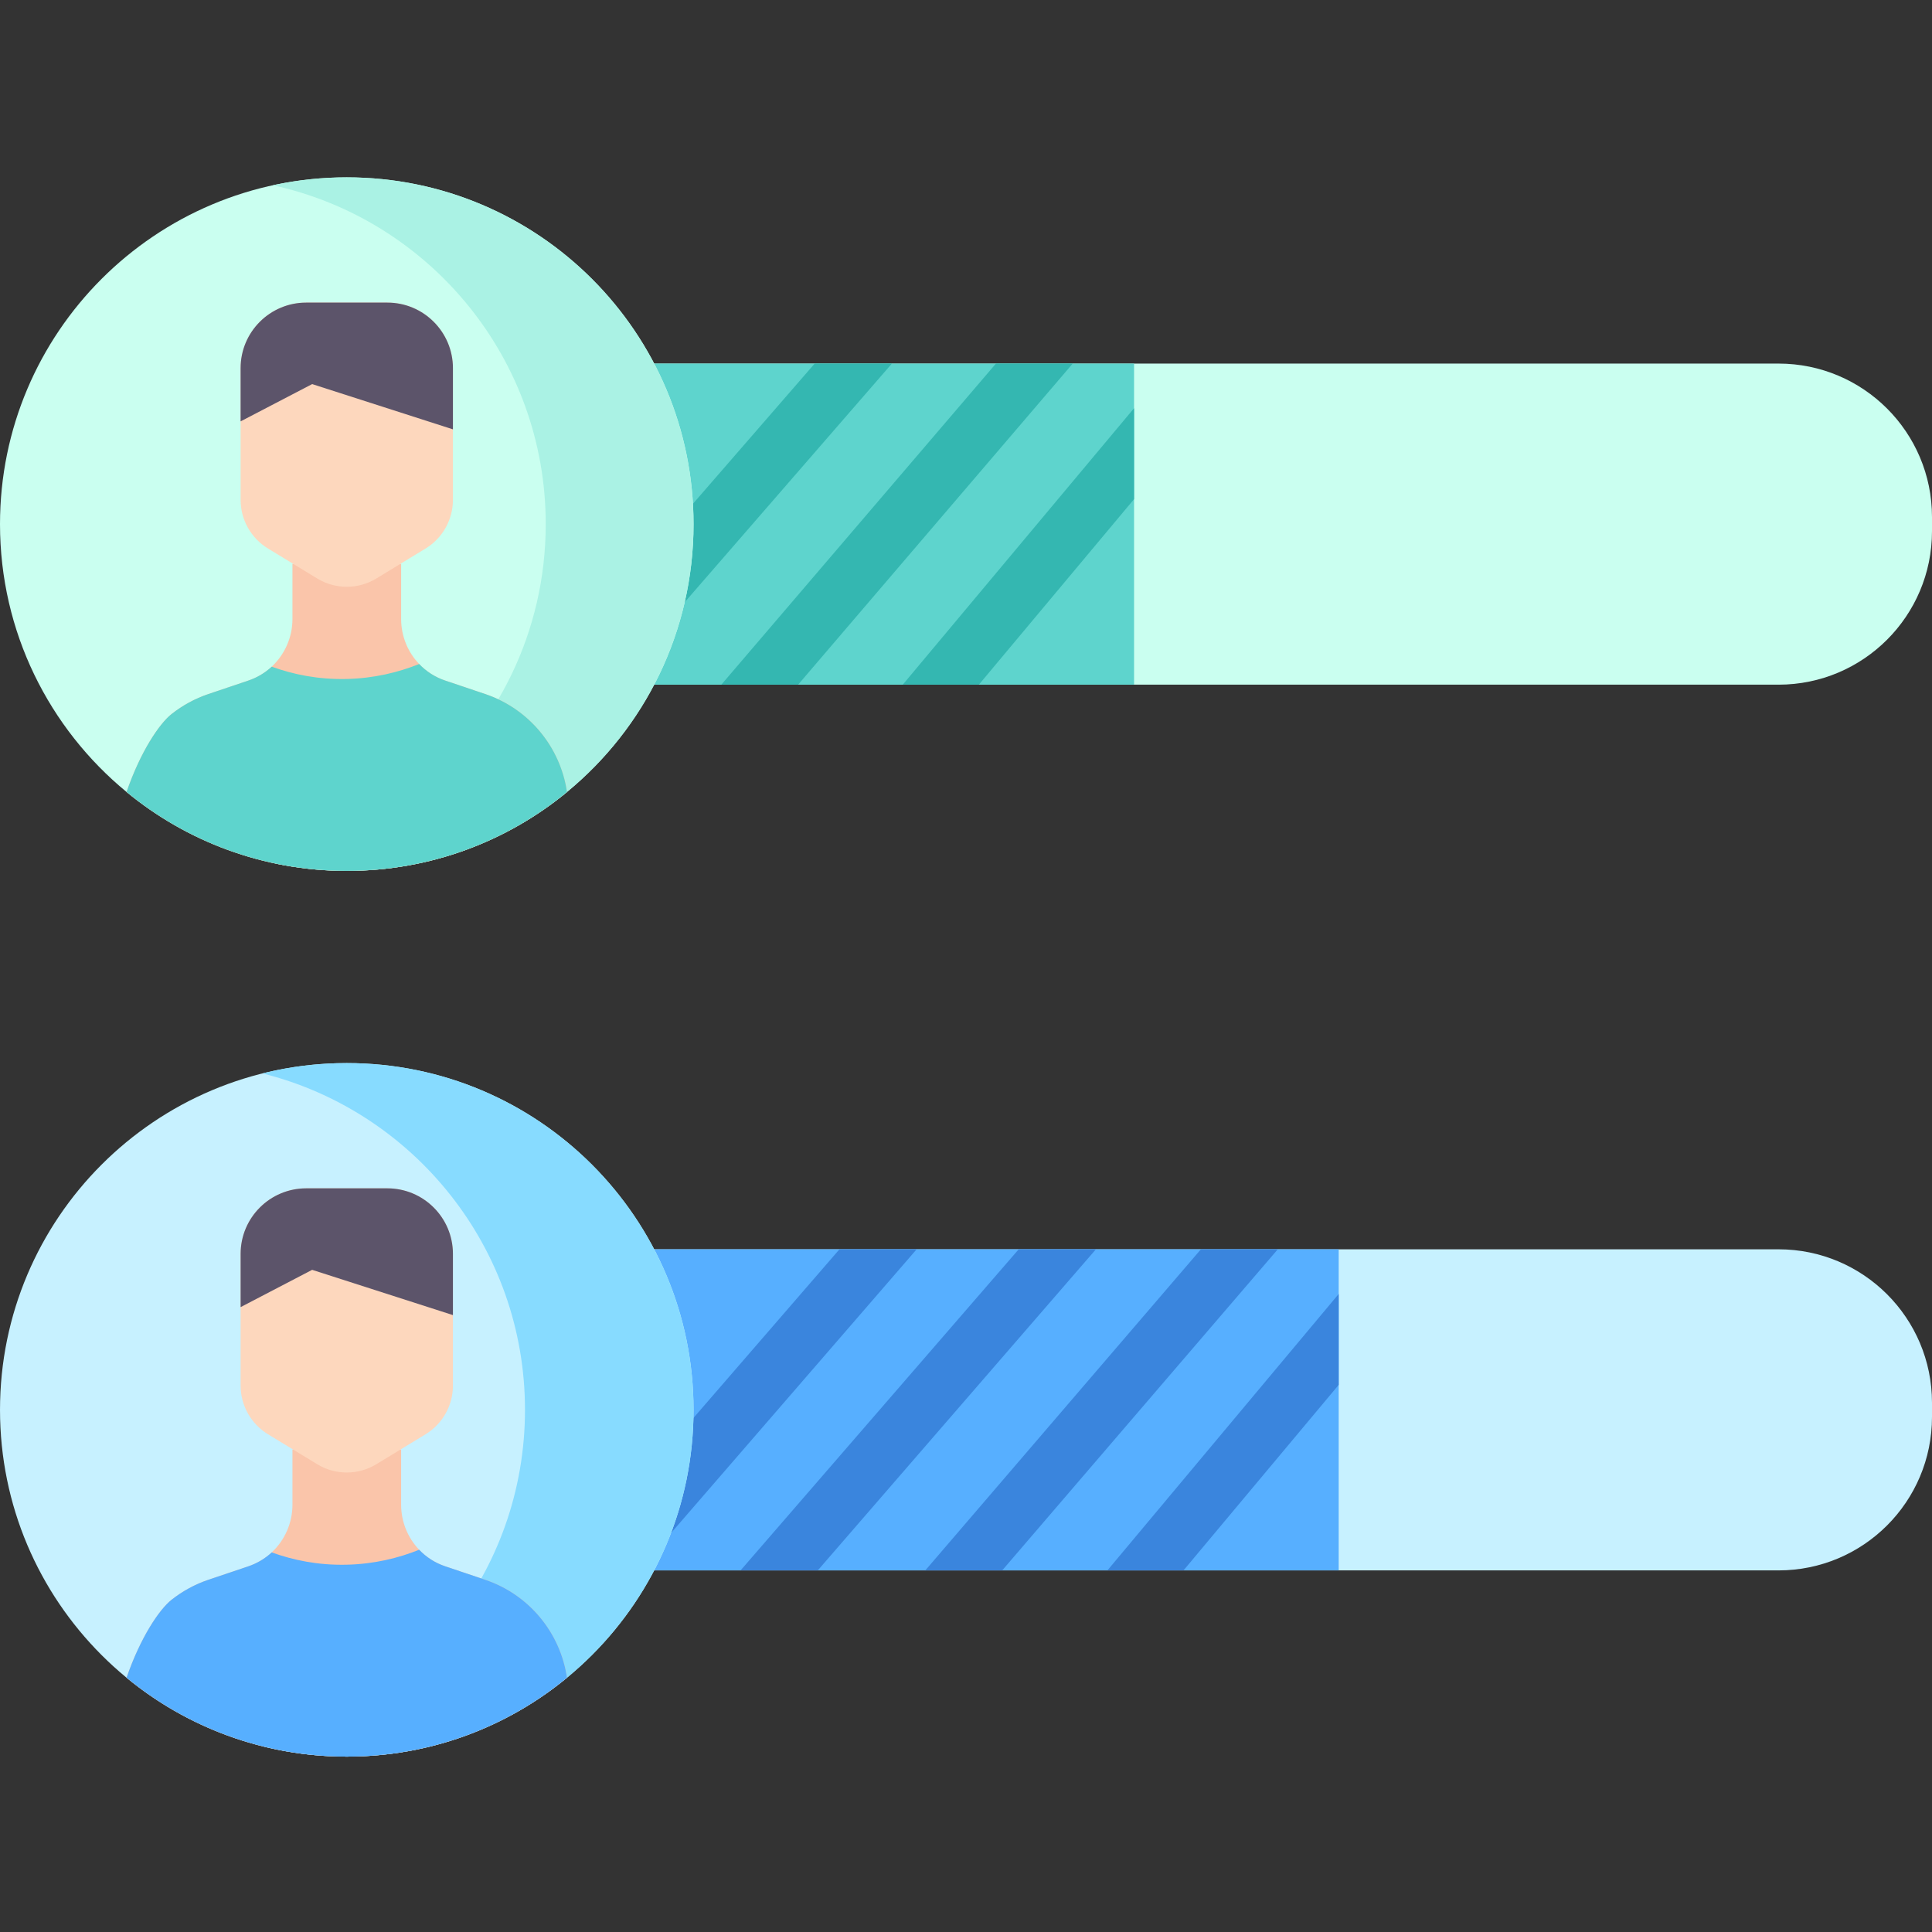 <svg height="512pt" viewBox="0 -47 512 512" width="512pt" xmlns="http://www.w3.org/2000/svg"><rect x="0" y="-47" width="512" height="512" fill="#333333" stroke="none"/><path d="m512 90.016v3.762c0 22.461-18.215 40.668-40.676 40.668h-298.926v-85.094h298.926c22.461 0 40.676 18.203 40.676 40.664zm0 0" fill="#cafff0"/><path d="m512 324.742v3.766c0 22.461-18.215 40.664-40.676 40.664h-298.926v-85.094h298.926c22.461 0 40.676 18.203 40.676 40.664zm0 0" fill="#c7f1ff"/><path d="m172.398 49.352h128.141v85.094h-128.141zm0 0" fill="#5ed4cd"/><path d="m236.359 49.352-63.961 73.672v-23.574l43.5-50.098zm0 0" fill="#34b7b1"/><path d="m284.281 49.352-72.773 85.094h-20.348l72.773-85.094zm0 0" fill="#34b7b1"/><path d="m300.539 61.176v24.098l-41.129 49.172h-20.172zm0 0" fill="#34b7b1"/><path d="m172.398 284.078h182.371v85.094h-182.371zm0 0" fill="#57afff"/><g fill="#3a85dd"><path d="m290.426 284.078-73.703 85.094h-20.461l73.703-85.094zm0 0"/><path d="m242.918 284.078-70.52 81.465v-23.629l50.066-57.836zm0 0"/><path d="m338.629 284.078-73.035 85.094h-20.379l73.035-85.094zm0 0"/><path d="m354.77 295.91v24.09l-41.129 49.172h-20.164zm0 0"/></g><path d="m183.797 91.898c0 28.598-13.059 54.145-33.535 70.988v.012c-15.875 13.059-36.203 20.898-58.363 20.898-22.16 0-42.477-7.84-58.359-20.91-20.48-16.844-33.539-42.391-33.539-70.988 0-50.75 41.148-91.898 91.898-91.898 50.758 0 91.898 41.148 91.898 91.898zm0 0" fill="#cafff0"/><path d="m91.898 0c-6.723 0-13.273.73-19.586 2.098 41.348 8.977 72.312 45.773 72.312 89.801 0 28.598-13.059 54.145-33.535 70.988v.012c-11.059 9.098-24.281 15.652-38.777 18.797 6.312 1.371 12.863 2.102 19.586 2.102 22.16 0 42.488-7.84 58.359-20.898v-.012c20.48-16.844 33.539-42.391 33.539-70.988 0-50.75-41.141-91.898-91.898-91.898zm0 0" fill="#aaf2e4"/><path d="m150.258 162.887v.012c-15.871 13.059-36.199 20.898-58.359 20.898-22.16 0-42.477-7.84-58.363-20.91 3.699-10.73 8.695-18.105 11.93-20.66 2.891-2.285 6.188-4.098 9.801-5.316l10.504-3.539c2.371-.797 4.473-2.059 6.234-3.688l.008-.008c3.418-3.195 5.492-7.734 5.492-12.641v-14.602h28.801v14.602c0 4.551 1.77 8.789 4.766 11.93h.012v.008c1.875 1.965 4.25 3.508 6.953 4.402l10.504 3.535c11.672 3.914 19.973 14.051 21.719 25.977zm0 0" fill="#fac5aa"/><path d="m120.031 50.562v34.91c0 5.262-2.75 10.145-7.234 12.883l-13.059 7.949c-4.809 2.934-10.859 2.934-15.68 0l-13.047-7.949c-4.496-2.738-7.246-7.621-7.246-12.883v-34.91c0-9.594 7.785-17.371 17.383-17.371h21.5c9.598 0 17.383 7.777 17.383 17.371zm0 0" fill="#fdd7bd"/><path d="m120.031 50.562v16.219l-37.309-11.992-18.961 9.879v-14.105c0-9.594 7.789-17.371 17.383-17.371h21.504c9.598 0 17.383 7.777 17.383 17.371zm0 0" fill="#5c546a"/><path d="m150.258 162.887v.012c-15.871 13.059-36.199 20.898-58.359 20.898-22.16 0-42.477-7.84-58.363-20.91 3.699-10.73 8.695-18.105 11.93-20.66 2.891-2.285 6.188-4.098 9.801-5.316l10.504-3.539c2.371-.797 4.473-2.059 6.234-3.688l.008-.008c5.641 2.047 12.262 3.426 19.766 3.266 7.398-.164 13.859-1.781 19.305-3.969 1.875 1.965 4.25 3.504 6.953 4.398l10.504 3.539c11.672 3.914 19.973 14.051 21.719 25.977zm0 0" fill="#5ed4cd"/><path d="m183.797 326.625c0 50.754-41.145 91.898-91.898 91.898-50.754 0-91.898-41.145-91.898-91.898s41.145-91.898 91.898-91.898c50.754 0 91.898 41.145 91.898 91.898zm0 0" fill="#c7f1ff"/><path d="m91.898 234.727c-7.703 0-15.184.953-22.336 2.738 39.961 9.977 69.566 46.109 69.566 89.16s-29.605 79.18-69.566 89.156c7.152 1.785 14.633 2.742 22.336 2.742 50.754 0 91.898-41.145 91.898-91.898s-41.145-91.898-91.898-91.898zm0 0" fill="#87dbff"/><path d="m150.258 397.613v.012c-15.871 13.059-36.199 20.898-58.359 20.898-22.16 0-42.477-7.84-58.363-20.91 3.699-10.73 8.695-18.105 11.93-20.66 2.891-2.285 6.188-4.098 9.801-5.316l10.504-3.535c2.371-.801 4.473-2.062 6.234-3.691l.008-.008c3.418-3.191 5.492-7.734 5.492-12.641v-14.602h28.801v14.602c0 4.551 1.77 8.789 4.766 11.926h.012v.012c1.875 1.961 4.25 3.504 6.953 4.398l10.504 3.539c11.672 3.914 19.973 14.051 21.719 25.977zm0 0" fill="#fac5aa"/><path d="m120.031 285.289v34.91c0 5.262-2.75 10.145-7.234 12.887l-13.059 7.945c-4.809 2.934-10.859 2.934-15.68 0l-13.047-7.945c-4.496-2.742-7.246-7.625-7.246-12.887v-34.91c0-9.594 7.785-17.371 17.383-17.371h21.5c9.598 0 17.383 7.773 17.383 17.371zm0 0" fill="#fdd7bd"/><path d="m120.031 285.289v16.223l-37.309-11.992-18.957 9.879v-14.109c0-9.594 7.785-17.371 17.383-17.371h21.5c9.598 0 17.383 7.773 17.383 17.371zm0 0" fill="#5c546a"/><path d="m150.258 397.613v.012c-15.871 13.059-36.199 20.898-58.359 20.898-22.16 0-42.477-7.84-58.363-20.91 3.699-10.73 8.695-18.105 11.93-20.66 2.891-2.285 6.188-4.098 9.801-5.316l10.504-3.535c2.371-.801 4.473-2.062 6.234-3.691l.008-.008c5.641 2.047 12.262 3.426 19.766 3.266 7.398-.16 13.859-1.777 19.305-3.969 1.875 1.965 4.25 3.504 6.953 4.402l10.504 3.535c11.672 3.914 19.973 14.051 21.719 25.977zm0 0" fill="#57afff"/></svg>